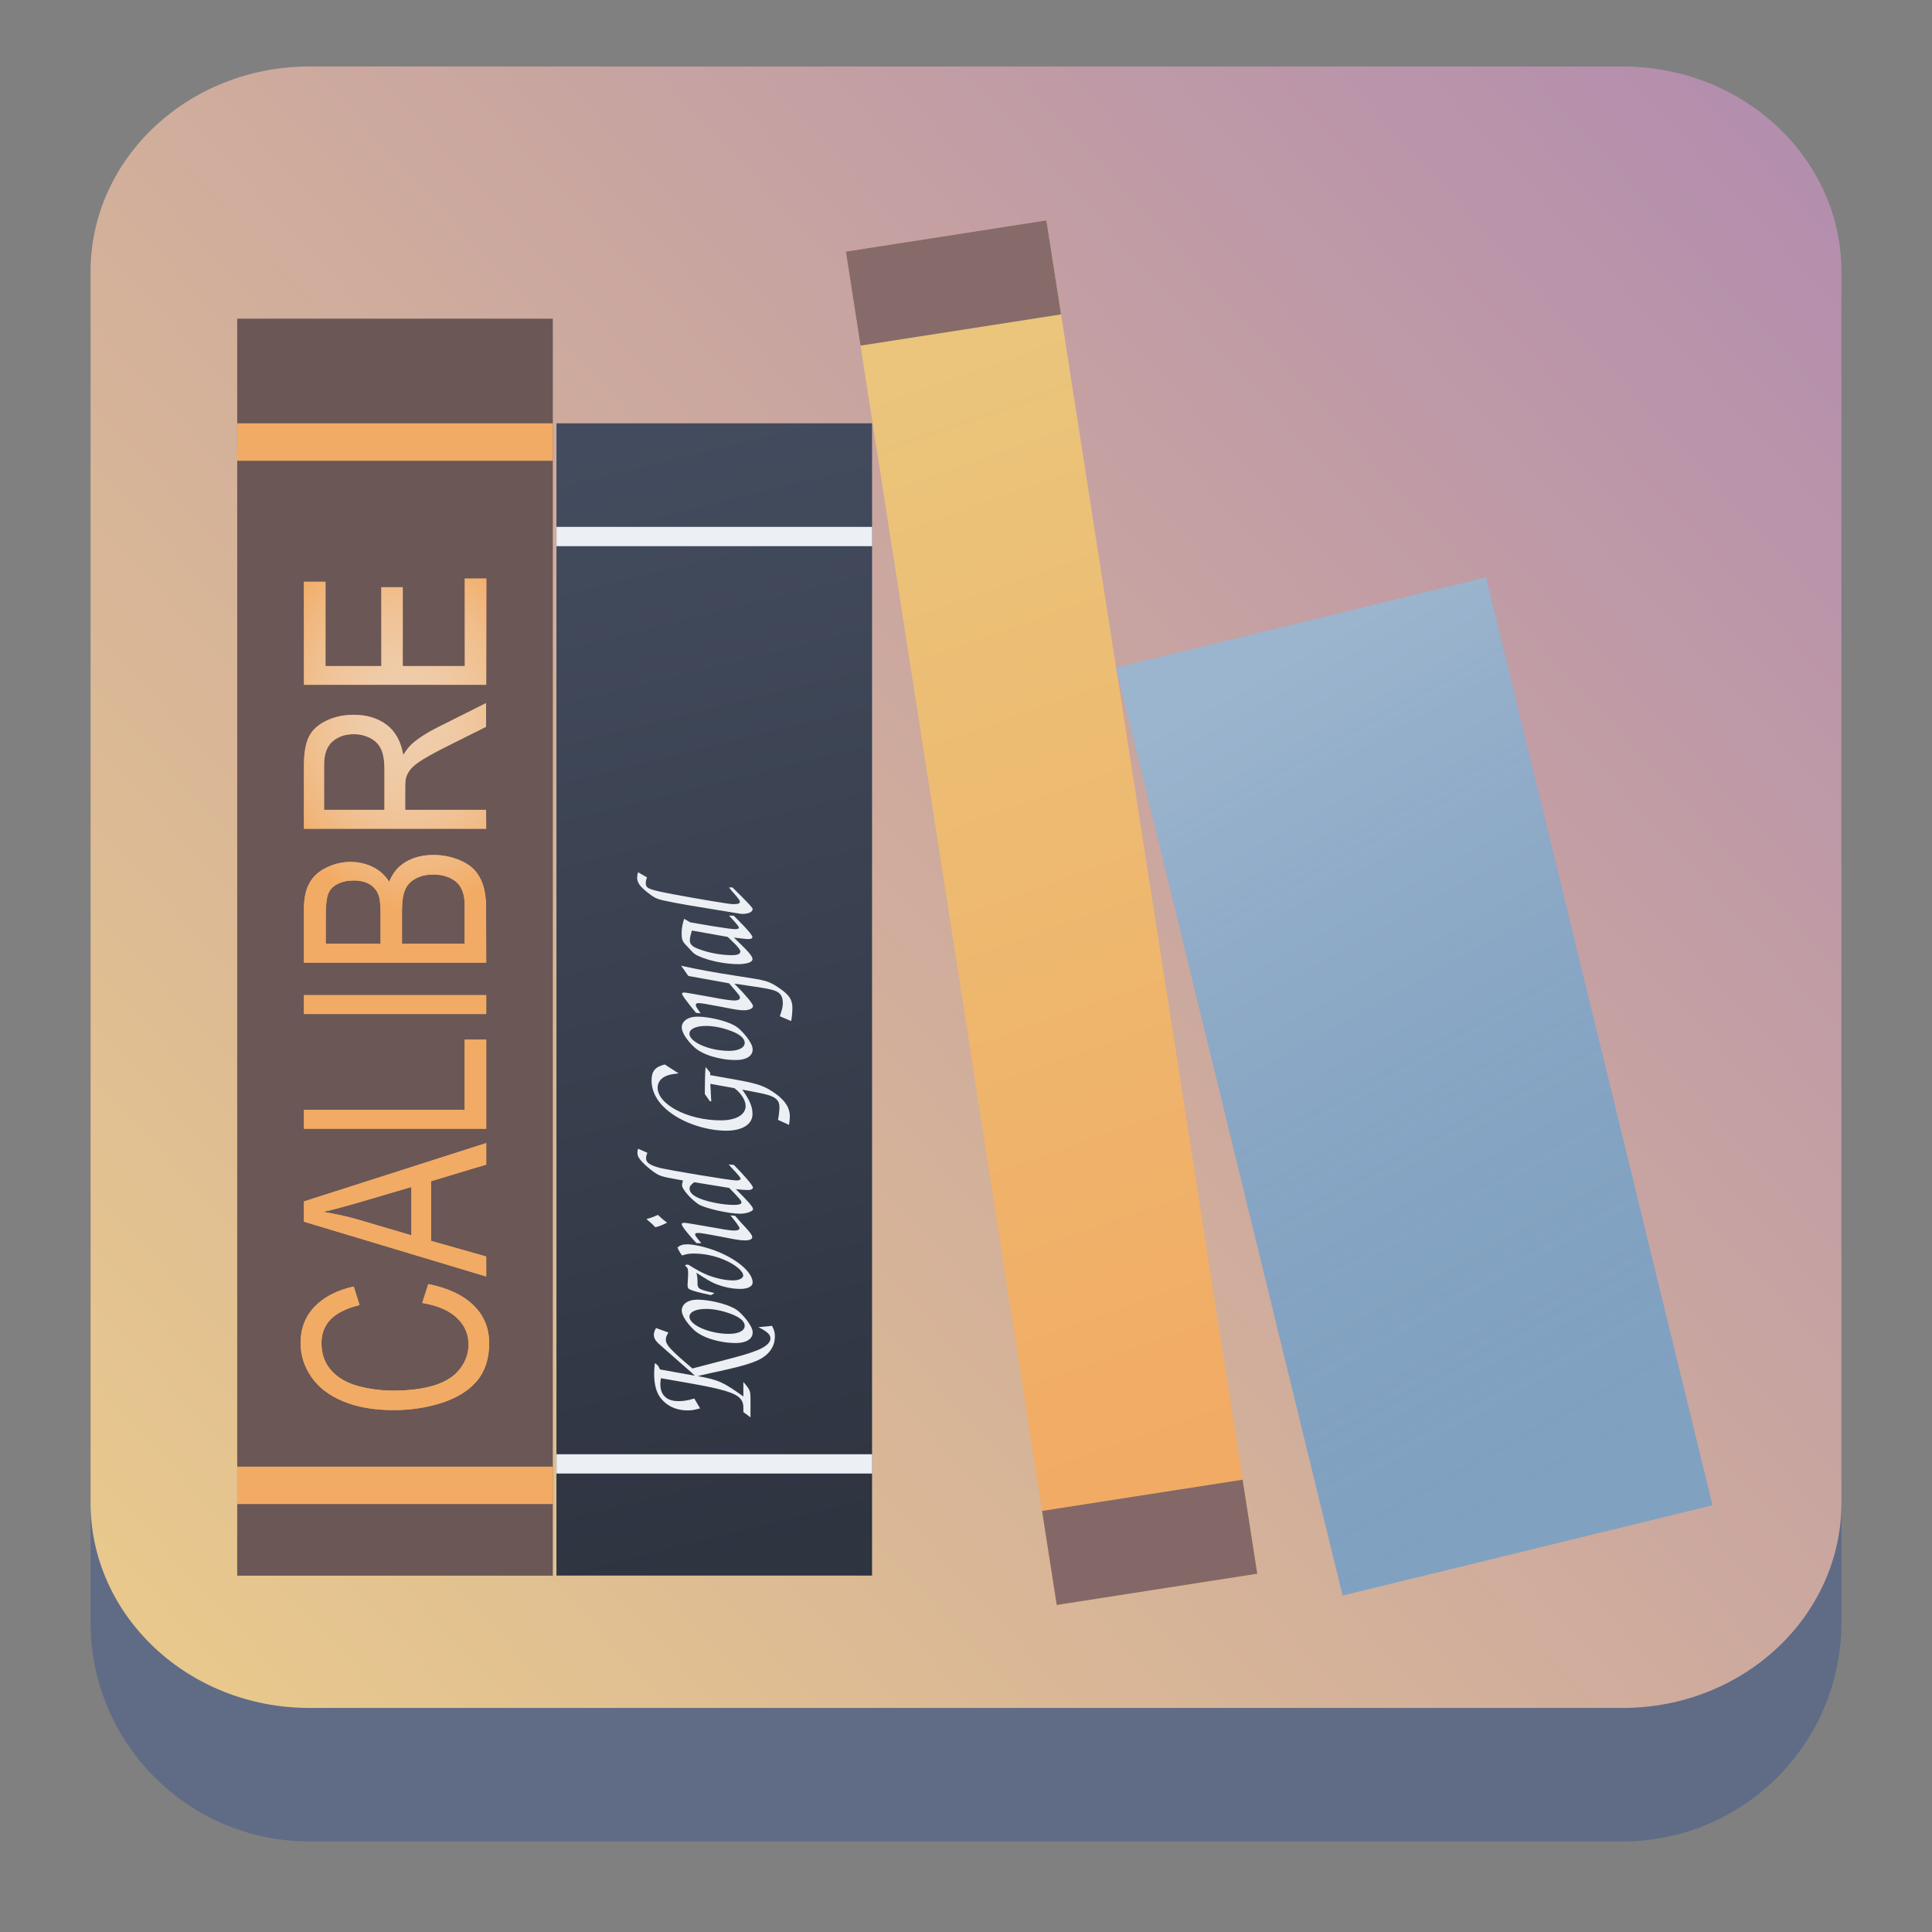 <?xml version="1.0" encoding="UTF-8" standalone="no"?>
<svg
   width="64"
   height="64"
   version="1.1"
   id="svg57"
   sodipodi:docname="calibre-gui.svg"
   inkscape:version="1.3.2 (091e20ef0f, 2023-11-25)"
   xmlns:inkscape="http://www.inkscape.org/namespaces/inkscape"
   xmlns:sodipodi="http://sodipodi.sourceforge.net/DTD/sodipodi-0.dtd"
   xmlns:xlink="http://www.w3.org/1999/xlink"
   xmlns="http://www.w3.org/2000/svg"
   xmlns:svg="http://www.w3.org/2000/svg">
  <rect width="100%" height="100%" fill="#808080" stroke="none"/>
  <sodipodi:namedview
     id="namedview59"
     pagecolor="#ffffff"
     bordercolor="#666666"
     borderopacity="1.0"
     inkscape:showpageshadow="2"
     inkscape:pageopacity="0.0"
     inkscape:pagecheckerboard="0"
     inkscape:deskcolor="#d1d1d1"
     showgrid="true"
     inkscape:zoom="8.0667981"
     inkscape:cx="54.420601"
     inkscape:cy="48.656232"
     inkscape:window-width="1920"
     inkscape:window-height="994"
     inkscape:window-x="0"
     inkscape:window-y="0"
     inkscape:window-maximized="1"
     inkscape:current-layer="svg57">
    <inkscape:grid
       type="xygrid"
       id="grid788"
       originx="0"
       originy="0"
       spacingy="1"
       spacingx="1"
       units="px"
       visible="true" />
  </sodipodi:namedview>
  <defs
     id="defs31">
    <linearGradient
       id="a"
       y1="543.8"
       y2="513.8"
       x2="0"
       gradientUnits="userSpaceOnUse"
       gradientTransform="matrix(1.125,0,0,1,-51.07,0)">
      <stop
         stop-color="#197cf1"
         id="stop2" />
      <stop
         offset="1"
         stop-color="#20bcfa"
         id="stop4" />
    </linearGradient>
    <linearGradient
       xlink:href="#a"
       id="b"
       y1="44"
       y2="11"
       x2="0"
       gradientUnits="userSpaceOnUse" />
    <linearGradient
       id="c"
       y1="10"
       y2="14"
       x2="0"
       gradientUnits="userSpaceOnUse">
      <stop
         stop-color="#1d1e1e"
         id="stop8" />
      <stop
         offset="1"
         stop-color="#44484c"
         id="stop10" />
    </linearGradient>
    <linearGradient
       xlink:href="#a"
       id="d"
       y1="14"
       y2="10"
       gradientUnits="userSpaceOnUse"
       x2="0" />
    <linearGradient
       xlink:href="#a"
       id="e"
       y1="516.8"
       y2="503.8"
       x2="0"
       gradientUnits="userSpaceOnUse" />
    <linearGradient
       id="f"
       y1="18"
       y2="15"
       x2="0"
       gradientUnits="userSpaceOnUse">
      <stop
         stop-color="#c6cdd1"
         id="stop15" />
      <stop
         offset="1"
         stop-color="#e0e5e7"
         id="stop17" />
    </linearGradient>
    <linearGradient
       xlink:href="#f"
       id="g"
       y1="517.8"
       y2="514.8"
       x2="0"
       gradientUnits="userSpaceOnUse" />
    <linearGradient
       id="h"
       y1="19"
       y2="3"
       x2="0"
       gradientUnits="userSpaceOnUse"
       gradientTransform="translate(0,-2)">
      <stop
         stop-color="#7cbaf8"
         id="stop21" />
      <stop
         offset="1"
         stop-color="#f4fcff"
         id="stop23" />
    </linearGradient>
    <linearGradient
       id="i"
       y1="23"
       x1="16"
       y2="39"
       x2="32"
       gradientUnits="userSpaceOnUse">
      <stop
         stop-color="#292c2f"
         id="stop26" />
      <stop
         offset="1"
         stop-opacity="0"
         id="stop28" />
    </linearGradient>
    <linearGradient
       inkscape:collect="always"
       xlink:href="#linearGradient22063"
       id="linearGradient22065"
       x1="-22"
       y1="5.111"
       x2="-6.444"
       y2="-9.111"
       gradientUnits="userSpaceOnUse"
       gradientTransform="matrix(3.625,0,0,3.625,82.75,38.453)" />
    <linearGradient
       inkscape:collect="always"
       id="linearGradient22063">
      <stop
         style="stop-color:#ebcb8b;stop-opacity:1;"
         offset="0"
         id="stop22059" />
      <stop
         style="stop-color:#b48ead;stop-opacity:1;"
         offset="1"
         id="stop22061" />
    </linearGradient>
    <linearGradient
       id="d-7"
       x2="0"
       y1="44"
       y2="4"
       gradientTransform="matrix(-0.675,0,0,0.675,40.2,7.659)"
       gradientUnits="userSpaceOnUse">
      <stop
         stop-color="#2f74c8"
         offset="0"
         id="stop13-4" />
      <stop
         stop-color="#4699d7"
         offset="1"
         id="stop15-4" />
    </linearGradient>
    <linearGradient
       id="b-3"
       x1="405.57"
       x2="427.57"
       y1="509.8"
       y2="533.8"
       gradientUnits="userSpaceOnUse">
      <stop
         stop-opacity=".286"
         offset="0"
         id="stop7" />
      <stop
         stop-opacity="0"
         offset="1"
         id="stop9" />
    </linearGradient>
    <linearGradient
       id="a-7"
       x2="0"
       y1="34"
       y2="4"
       gradientUnits="userSpaceOnUse"
       gradientTransform="matrix(0.675,0,0,0.675,7.8,7.659)">
      <stop
         stop-color="#7cbaf8"
         offset="0"
         id="stop2-8" />
      <stop
         stop-color="#f4fcff"
         offset="1"
         id="stop4-6" />
    </linearGradient>
    <filter
       id="filter8973"
       x="-0.327"
       y="-0.346"
       width="1.655"
       height="1.692"
       color-interpolation-filters="sRGB">
      <feGaussianBlur
         stdDeviation="0.277"
         id="feGaussianBlur2680" />
    </filter>
    <filter
       id="filter3013"
       x="-0.47"
       y="-1.889"
       width="1.941"
       height="4.778"
       color-interpolation-filters="sRGB">
      <feGaussianBlur
         stdDeviation="0.277"
         id="feGaussianBlur3011" />
    </filter>
    <filter
       id="filter3017"
       x="-0.47"
       y="-1.889"
       width="1.941"
       height="4.778"
       color-interpolation-filters="sRGB">
      <feGaussianBlur
         stdDeviation="0.277"
         id="feGaussianBlur3015" />
    </filter>
    <filter
       id="filter3021"
       x="-0.47"
       y="-1.889"
       width="1.941"
       height="4.778"
       color-interpolation-filters="sRGB">
      <feGaussianBlur
         stdDeviation="0.277"
         id="feGaussianBlur3019" />
    </filter>
    <filter
       id="filter3025"
       x="-0.47"
       y="-1.889"
       width="1.941"
       height="4.778"
       color-interpolation-filters="sRGB">
      <feGaussianBlur
         stdDeviation="0.277"
         id="feGaussianBlur3023" />
    </filter>
    <filter
       id="filter3029"
       x="-0.47"
       y="-1.889"
       width="1.941"
       height="4.778"
       color-interpolation-filters="sRGB">
      <feGaussianBlur
         stdDeviation="0.277"
         id="feGaussianBlur3027" />
    </filter>
    <filter
       id="filter3033"
       x="-0.47"
       y="-1.889"
       width="1.941"
       height="4.778"
       color-interpolation-filters="sRGB">
      <feGaussianBlur
         stdDeviation="0.277"
         id="feGaussianBlur3031" />
    </filter>
    <filter
       id="filter3037"
       x="-0.47"
       y="-1.889"
       width="1.941"
       height="4.778"
       color-interpolation-filters="sRGB">
      <feGaussianBlur
         stdDeviation="0.277"
         id="feGaussianBlur3035" />
    </filter>
    <linearGradient
       id="linearGradient3871"
       x1="73.659"
       x2="73.659"
       y1="3.186"
       y2="20.119"
       gradientTransform="matrix(0.886,0,0,0.919,8.34,0.943)"
       gradientUnits="userSpaceOnUse">
      <stop
         stop-color="#4c566a"
         stop-opacity=".8"
         offset="0"
         id="stop2638" />
      <stop
         stop-color="#eceff4"
         stop-opacity=".3"
         offset=".494"
         id="stop2640" />
      <stop
         stop-color="#4c566a"
         stop-opacity=".8"
         offset="1"
         id="stop2642" />
    </linearGradient>
    <filter
       id="filter4787"
       x="-0.063"
       y="-0.093"
       width="1.126"
       height="1.185"
       color-interpolation-filters="sRGB">
      <feGaussianBlur
         stdDeviation="0.621"
         id="feGaussianBlur2645" />
    </filter>
    <linearGradient
       id="linearGradient6253"
       x1="73.659"
       x2="73.659"
       y1="3.186"
       y2="20.119"
       gradientTransform="matrix(0.886,0,0,0.919,8.357,0.949)"
       gradientUnits="userSpaceOnUse">
      <stop
         stop-color="#d8dee9"
         stop-opacity="0"
         offset="0"
         id="stop2651" />
      <stop
         stop-color="#eceff4"
         stop-opacity=".8"
         offset=".494"
         id="stop2653" />
      <stop
         stop-color="#d8dee9"
         stop-opacity="0"
         offset="1"
         id="stop2655" />
    </linearGradient>
    <filter
       id="filter4787-5"
       x="-0.063"
       y="-0.093"
       width="1.126"
       height="1.185"
       color-interpolation-filters="sRGB">
      <feGaussianBlur
         stdDeviation="0.621"
         id="feGaussianBlur2648" />
    </filter>
    <filter
       id="filter6996"
       x="-0.467"
       y="-0.554"
       width="1.935"
       height="2.108"
       color-interpolation-filters="sRGB">
      <feGaussianBlur
         stdDeviation="0.337"
         id="feGaussianBlur2658" />
    </filter>
    <filter
       id="filter8929"
       x="-0.138"
       y="-0.089"
       width="1.277"
       height="1.177"
       color-interpolation-filters="sRGB">
      <feGaussianBlur
         stdDeviation="0.289"
         id="feGaussianBlur2677" />
    </filter>
    <linearGradient
       id="linearGradient4773"
       x1="240.2"
       x2="234.33"
       y1="94.523"
       y2="94.523"
       gradientTransform="matrix(0.384,-0.269,0.224,0.341,-71.45,74.134)"
       gradientUnits="userSpaceOnUse">
      <stop
         stop-color="#2e3440"
         stop-opacity=".8"
         offset="0"
         id="stop2661" />
      <stop
         stop-color="#eceff4"
         stop-opacity=".7"
         offset=".104"
         id="stop2663" />
      <stop
         stop-color="#4c566a"
         stop-opacity=".6"
         offset=".36"
         id="stop2665" />
      <stop
         stop-color="#4c566a"
         stop-opacity=".6"
         offset=".824"
         id="stop2667" />
      <stop
         stop-color="#eceff4"
         stop-opacity=".4"
         offset="1"
         id="stop2669" />
    </linearGradient>
    <linearGradient
       id="linearGradient7079"
       x1="56.515"
       x2="58.071"
       y1="31.466"
       y2="30.996"
       gradientUnits="userSpaceOnUse"
       gradientTransform="matrix(1.651,0,0,1.651,-48.394,-0.485)">
      <stop
         stop-color="#4c566a"
         offset="0"
         id="stop2672" />
      <stop
         stop-color="#4c566a"
         stop-opacity=".5"
         offset="1"
         id="stop2674" />
    </linearGradient>
    <linearGradient
       xlink:href="#2"
       id="1"
       y1="543.798"
       x2="0"
       y2="503.798"
       gradientUnits="userSpaceOnUse"
       gradientTransform="matrix(1.238,0,0,1.1,-473.808,-544.478)" />
    <linearGradient
       id="2">
      <stop
         stop-color="#426467"
         id="stop250" />
      <stop
         offset="1"
         stop-color="#525b58"
         id="stop252" />
    </linearGradient>
    <linearGradient
       xlink:href="#linearGradient4191"
       id="linearGradient4197"
       x1="13.813"
       y1="20.942"
       x2="13.813"
       y2="4.102"
       gradientUnits="userSpaceOnUse"
       gradientTransform="matrix(1.1,0,0,1.1,3.2,5.3)" />
    <linearGradient
       id="linearGradient4191">
      <stop
         style="stop-color:#ffa92d;stop-opacity:1"
         offset="0"
         id="stop239" />
      <stop
         style="stop-color:#ffdaa5;stop-opacity:1"
         offset="1"
         id="stop241" />
    </linearGradient>
    <linearGradient
       xlink:href="#0"
       id="5"
       y1="527.798"
       x2="0"
       y2="504.798"
       gradientUnits="userSpaceOnUse"
       gradientTransform="matrix(1.1,0,0,1.1,-417.629,-544.478)" />
    <linearGradient
       id="0">
      <stop
         offset="0"
         stop-color="#ffffff"
         id="stop244" />
      <stop
         offset="1"
         stop-color="#ffffff"
         stop-opacity="0"
         id="stop246" />
    </linearGradient>
    <linearGradient
       xlink:href="#6"
       id="7"
       x1="45"
       y1="36"
       x2="14"
       y2="12"
       gradientUnits="userSpaceOnUse"
       gradientTransform="matrix(1.1,0,0,1.1,5.4,5.3)" />
    <linearGradient
       id="6"
       y1="-0.883"
       x1="-41.26"
       y2="37.956"
       x2="-2.994"
       gradientUnits="userSpaceOnUse"
       gradientTransform="translate(-1.01,-1.022)">
      <stop
         stop-color="#21c9fb"
         id="stop256" />
      <stop
         offset="1"
         stop-color="#1a86f2"
         id="stop258" />
    </linearGradient>
    <linearGradient
       id="b-36"
       y1="4"
       x1="8"
       y2="18"
       gradientUnits="userSpaceOnUse"
       x2="22"
       gradientTransform="matrix(1.1,0,0,1.1,5.4,5.3)">
      <stop
         stop-color="#292c2f"
         id="stop263" />
      <stop
         offset="1"
         stop-opacity="0"
         id="stop265" />
    </linearGradient>
    <linearGradient
       xlink:href="#2"
       id="1-3"
       y1="543.798"
       x2="0"
       y2="503.798"
       gradientUnits="userSpaceOnUse"
       gradientTransform="matrix(1.238,0,0,1.1,-473.808,-544.478)" />
    <linearGradient
       xlink:href="#linearGradient4191"
       id="linearGradient4199"
       x1="14"
       y1="21"
       x2="14"
       y2="4"
       gradientUnits="userSpaceOnUse"
       gradientTransform="matrix(1.1,0,0,1.1,3.2,5.3)" />
    <linearGradient
       xlink:href="#0"
       id="5-6"
       y1="527.798"
       x2="0"
       y2="504.798"
       gradientUnits="userSpaceOnUse"
       gradientTransform="matrix(1.1,0,0,1.1,-417.629,-544.478)" />
    <linearGradient
       xlink:href="#6"
       id="7-5"
       x1="404.571"
       y1="517.798"
       x2="424.571"
       y2="537.798"
       gradientUnits="userSpaceOnUse"
       gradientTransform="matrix(1.1,0,0,1.1,-417.629,-544.478)" />
    <linearGradient
       id="b-35"
       y1="4"
       x1="8"
       y2="18"
       gradientUnits="userSpaceOnUse"
       x2="22"
       gradientTransform="matrix(1.1,0,0,1.1,5.4,5.3)">
      <stop
         stop-color="#292c2f"
         id="stop256-6" />
      <stop
         offset="1"
         stop-opacity="0"
         id="stop258-2" />
    </linearGradient>
    <linearGradient
       id="linearGradient65090"
       x1="5.099"
       x2="7.439"
       y1="5.763"
       y2="15.198"
       gradientTransform="matrix(3.78,0,0,3.78,-0.84,-6.519)"
       gradientUnits="userSpaceOnUse">
      <stop
         stop-color="#434c5e"
         offset="0"
         id="stop5" />
      <stop
         stop-color="#2e3440"
         offset="1"
         id="stop6" />
    </linearGradient>
    <linearGradient
       id="linearGradient80748"
       x1="6.971"
       x2="8.75"
       y1="6.254"
       y2="15.754"
       gradientUnits="userSpaceOnUse"
       gradientTransform="matrix(3.78,0,0,3.78,0.055,-6.589)">
      <stop
         stop-color="#eac57b"
         offset="0"
         id="stop7-3" />
      <stop
         stop-color="#f2ab64"
         offset="1"
         id="stop8-6" />
    </linearGradient>
    <linearGradient
       id="linearGradient94665"
       x1="12.398"
       x2="14.35"
       y1="7.724"
       y2="14.817"
       gradientTransform="matrix(3.78,0,0,3.78,-14.153,3.175)"
       gradientUnits="userSpaceOnUse">
      <stop
         stop-color="#eceff4"
         stop-opacity=".25"
         offset="0"
         id="stop9-7" />
      <stop
         stop-color="#81a1c1"
         stop-opacity="0"
         offset="1"
         id="stop10-5" />
    </linearGradient>
    <radialGradient
       id="radialGradient45021"
       cx="-9.075"
       cy="3.723"
       r="4.12"
       gradientTransform="matrix(-0.458,0.035,-0.035,-0.278,-13.097,4.718)"
       gradientUnits="userSpaceOnUse">
      <stop
         stop-color="#eceff4"
         stop-opacity=".5"
         offset="0"
         id="stop3" />
      <stop
         stop-color="#f2ab64"
         offset="1"
         id="stop4-3" />
    </radialGradient>
    <radialGradient
       id="radialGradient2"
       cx="-9.075"
       cy="3.723"
       r="4.12"
       gradientTransform="matrix(-0.458,0.035,-0.035,-0.278,-13.097,4.718)"
       gradientUnits="userSpaceOnUse">
      <stop
         stop-color="#eceff4"
         stop-opacity=".5"
         offset="0"
         id="stop1" />
      <stop
         stop-color="#f2ab64"
         offset="1"
         id="stop2-5" />
    </radialGradient>
    <radialGradient
       id="radialGradient12"
       cx="-9.075"
       cy="3.723"
       r="4.12"
       gradientTransform="matrix(-0.458,0.035,-0.035,-0.278,-13.097,4.718)"
       gradientUnits="userSpaceOnUse">
      <stop
         stop-color="#eceff4"
         stop-opacity=".5"
         offset="0"
         id="stop11" />
      <stop
         stop-color="#f2ab64"
         offset="1"
         id="stop12" />
    </radialGradient>
    <radialGradient
       id="radialGradient14"
       cx="-9.075"
       cy="3.723"
       r="4.12"
       gradientTransform="matrix(-0.458,0.035,-0.035,-0.278,-13.097,4.718)"
       gradientUnits="userSpaceOnUse">
      <stop
         stop-color="#eceff4"
         stop-opacity=".5"
         offset="0"
         id="stop13" />
      <stop
         stop-color="#f2ab64"
         offset="1"
         id="stop14" />
    </radialGradient>
    <radialGradient
       id="radialGradient16"
       cx="-9.075"
       cy="3.723"
       r="4.12"
       gradientTransform="matrix(-0.458,0.035,-0.035,-0.278,-13.097,4.718)"
       gradientUnits="userSpaceOnUse">
      <stop
         stop-color="#eceff4"
         stop-opacity=".5"
         offset="0"
         id="stop15-6" />
      <stop
         stop-color="#f2ab64"
         offset="1"
         id="stop16" />
    </radialGradient>
    <radialGradient
       id="radialGradient18"
       cx="-9.075"
       cy="3.723"
       r="4.12"
       gradientTransform="matrix(-0.458,0.035,-0.035,-0.278,-13.097,4.718)"
       gradientUnits="userSpaceOnUse">
      <stop
         stop-color="#eceff4"
         stop-opacity=".5"
         offset="0"
         id="stop17-2" />
      <stop
         stop-color="#f2ab64"
         offset="1"
         id="stop18" />
    </radialGradient>
    <radialGradient
       id="radialGradient20"
       cx="-9.075"
       cy="3.723"
       r="4.12"
       gradientTransform="matrix(-0.458,0.035,-0.035,-0.278,-13.097,4.718)"
       gradientUnits="userSpaceOnUse">
      <stop
         stop-color="#eceff4"
         stop-opacity=".5"
         offset="0"
         id="stop19" />
      <stop
         stop-color="#f2ab64"
         offset="1"
         id="stop20" />
    </radialGradient>
    <radialGradient
       id="radialGradient22"
       cx="-9.075"
       cy="3.723"
       r="4.12"
       gradientTransform="matrix(-0.458,0.035,-0.035,-0.278,-13.097,4.718)"
       gradientUnits="userSpaceOnUse">
      <stop
         stop-color="#eceff4"
         stop-opacity=".5"
         offset="0"
         id="stop21-9" />
      <stop
         stop-color="#f2ab64"
         offset="1"
         id="stop22" />
    </radialGradient>
    <radialGradient
       inkscape:collect="always"
       xlink:href="#radialGradient45021"
       id="radialGradient23"
       gradientUnits="userSpaceOnUse"
       gradientTransform="matrix(-0.458,0.035,-0.035,-0.278,-13.097,4.718)"
       cx="-9.075"
       cy="3.723"
       r="4.12" />
    <radialGradient
       inkscape:collect="always"
       xlink:href="#radialGradient45021"
       id="radialGradient24"
       gradientUnits="userSpaceOnUse"
       gradientTransform="matrix(-0.458,0.035,-0.035,-0.278,-13.097,4.718)"
       cx="-9.075"
       cy="3.723"
       r="4.12" />
    <radialGradient
       inkscape:collect="always"
       xlink:href="#radialGradient45021"
       id="radialGradient25"
       gradientUnits="userSpaceOnUse"
       gradientTransform="matrix(-0.458,0.035,-0.035,-0.278,-13.097,4.718)"
       cx="-9.075"
       cy="3.723"
       r="4.12" />
    <radialGradient
       inkscape:collect="always"
       xlink:href="#radialGradient45021"
       id="radialGradient26"
       gradientUnits="userSpaceOnUse"
       gradientTransform="matrix(-0.458,0.035,-0.035,-0.278,-13.097,4.718)"
       cx="-9.075"
       cy="3.723"
       r="4.12" />
    <radialGradient
       inkscape:collect="always"
       xlink:href="#radialGradient45021"
       id="radialGradient27"
       gradientUnits="userSpaceOnUse"
       gradientTransform="matrix(-0.458,0.035,-0.035,-0.278,-13.097,4.718)"
       cx="-9.075"
       cy="3.723"
       r="4.12" />
    <radialGradient
       inkscape:collect="always"
       xlink:href="#radialGradient45021"
       id="radialGradient28"
       gradientUnits="userSpaceOnUse"
       gradientTransform="matrix(-0.458,0.035,-0.035,-0.278,-13.097,4.718)"
       cx="-9.075"
       cy="3.723"
       r="4.12" />
    <radialGradient
       inkscape:collect="always"
       xlink:href="#radialGradient45021"
       id="radialGradient29"
       gradientUnits="userSpaceOnUse"
       gradientTransform="matrix(-0.458,0.035,-0.035,-0.278,-13.097,4.718)"
       cx="-9.075"
       cy="3.723"
       r="4.12" />
    <radialGradient
       inkscape:collect="always"
       xlink:href="#radialGradient45021"
       id="radialGradient30"
       gradientUnits="userSpaceOnUse"
       gradientTransform="matrix(-0.458,0.035,-0.035,-0.278,-13.097,4.718)"
       cx="-9.075"
       cy="3.723"
       r="4.12" />
  </defs>
  <path
     d="M 3,10.25 C 3,6.246 6.246,3 10.25,3 h 43.5 c 4.004,0 7.25,3.246 7.25,7.25 v 43.5 c 0,4.004 -3.246,7.25 -7.25,7.25 H 10.25 C 6.246,61 3,57.754 3,53.75 Z"
     id="path736"
     style="fill:#606c86;fill-opacity:1;stroke-width:3.625" />
  <path
     d="M 3,9 C 3,5.246 6.246,2.203 10.25,2.203 h 43.5 c 4.004,0 7.25,3.043 7.25,6.797 v 40.781 c 0,3.754 -3.246,6.797 -7.25,6.797 H 10.25 C 6.246,56.578 3,53.535 3,49.781 Z"
     id="path738"
     style="fill:url(#linearGradient22065);fill-opacity:1;stroke-width:3.625" />
  <rect
     x="7.858"
     y="10.556"
     width="10.455"
     height="41.64"
     fill="#6b5756"
     id="rect18"
     style="stroke-width:3.78" />
  <rect
     x="7.858"
     y="48.584"
     width="10.455"
     height="1.24"
     fill="#f2ab64"
     id="rect19"
     style="stroke-width:3.78" />
  <rect
     x="18.433"
     y="14.023"
     width="10.455"
     height="38.17"
     fill="url(#linearGradient65090)"
     id="rect20"
     style="fill:url(#linearGradient65090);stroke-width:3.78" />
  <g
     fill="#eceff4"
     id="g32"
     transform="matrix(3.78,0,0,3.78,-0.96,-6.519)">
    <rect
       x="5.131"
       y="14.469"
       width="2.766"
       height="0.169"
       id="rect21" />
    <rect
       x="5.131"
       y="6.342"
       width="2.766"
       height="0.169"
       id="rect22" />
    <g
       transform="matrix(0,-0.847,1.181,0,0,0)"
       stroke-width="0.265"
       aria-label="Kovid Goyal"
       id="g31">
      <path
         d="m -15.754,5.945 -0.014,-0.102 c -0.048,0.068 -0.076,0.089 -0.118,0.089 -0.043,0 -0.087,-0.036 -0.123,-0.102 -0.036,-0.067 -0.053,-0.109 -0.117,-0.287 l -0.069,-0.19 c 0.195,-0.165 0.244,-0.197 0.299,-0.197 0.022,0 0.038,0.004 0.073,0.019 l 0.046,-0.092 c -0.031,-0.012 -0.047,-0.016 -0.069,-0.016 -0.04,0 -0.066,0.012 -0.123,0.06 l -0.261,0.213 c -0.004,0.004 -0.019,0.015 -0.04,0.031 l 0.065,-0.259 c 0.036,-0.01 0.046,-0.016 0.065,-0.038 -0.056,-0.004 -0.082,-0.005 -0.113,-0.005 -0.098,0 -0.177,0.014 -0.232,0.04 -0.093,0.046 -0.144,0.119 -0.144,0.208 0,0.032 0.005,0.051 0.021,0.093 l 0.102,-0.043 c -0.02,-0.048 -0.027,-0.079 -0.027,-0.118 0,-0.087 0.062,-0.134 0.177,-0.134 0.014,0 0.034,0.001 0.06,0.004 l -0.037,0.153 c -0.038,0.155 -0.056,0.22 -0.076,0.277 -0.048,0.138 -0.094,0.182 -0.19,0.182 h -0.047 l -0.055,0.053 h 0.17 c 0.109,0 0.112,-0.001 0.196,-0.053 h -0.15 c 0.151,-0.151 0.171,-0.184 0.211,-0.339 0.003,0.009 0.006,0.017 0.009,0.027 0.007,0.021 0.007,0.022 0.022,0.068 l 0.022,0.074 c 0.053,0.174 0.091,0.259 0.135,0.31 0.055,0.062 0.13,0.094 0.222,0.094 0.041,0 0.063,-0.004 0.109,-0.021 z"
         id="path22" />
      <path
         d="m -15.483,5.388 c 0,-0.067 -0.046,-0.114 -0.112,-0.114 -0.05,0 -0.129,0.036 -0.202,0.091 -0.079,0.06 -0.135,0.189 -0.135,0.311 0,0.076 0.042,0.124 0.108,0.124 0.035,0 0.069,-0.012 0.127,-0.042 0.062,-0.035 0.103,-0.066 0.125,-0.096 0.05,-0.067 0.089,-0.189 0.089,-0.274 z m -0.096,0.067 c 0,0.052 -0.017,0.117 -0.048,0.177 -0.035,0.071 -0.079,0.109 -0.127,0.109 -0.051,0 -0.083,-0.046 -0.083,-0.117 0,-0.144 0.091,-0.293 0.177,-0.293 0.05,0 0.081,0.048 0.081,0.123 z"
         id="path23" />
      <path
         d="m -14.911,5.309 c 0,-0.029 -0.009,-0.047 -0.032,-0.067 -0.03,0.009 -0.045,0.015 -0.083,0.034 0.015,0.034 0.02,0.053 0.02,0.086 0,0.076 -0.022,0.155 -0.065,0.227 -0.048,0.082 -0.117,0.141 -0.163,0.141 -0.027,0 -0.05,-0.032 -0.05,-0.074 0,-0.057 0.02,-0.125 0.055,-0.189 0.025,-0.043 0.048,-0.076 0.107,-0.143 0.001,-0.004 0.001,-0.009 0.001,-0.009 0,-0.004 0,-0.005 -0.003,-0.014 h -0.012 c -0.014,0.016 -0.027,0.02 -0.067,0.02 h -0.03 l -0.099,-0.004 c -0.024,0 -0.036,0.004 -0.043,0.014 -0.016,0.02 -0.036,0.072 -0.061,0.16 l 0.021,0.026 c 0.006,-0.019 0.012,-0.036 0.014,-0.042 0.027,-0.078 0.036,-0.086 0.103,-0.084 0.05,-0.001 0.063,-0.002 0.093,-0.009 -0.072,0.081 -0.093,0.107 -0.11,0.135 -0.036,0.06 -0.057,0.13 -0.057,0.191 0,0.057 0.026,0.092 0.067,0.092 0.098,0 0.227,-0.103 0.313,-0.249 0.048,-0.082 0.082,-0.181 0.082,-0.242 z"
         id="path24" />
      <path
         d="m -14.616,5.672 0.005,-0.037 c -0.061,0.037 -0.122,0.068 -0.133,0.068 -0.014,0 -0.024,-0.015 -0.024,-0.035 0,-0.045 0.015,-0.092 0.026,-0.139 l 0.038,-0.158 c 0.006,-0.026 0.016,-0.066 0.016,-0.081 0,-0.01 -0.004,-0.016 -0.015,-0.016 -0.029,0 -0.158,0.084 -0.195,0.109 l -0.001,0.036 c 0.029,-0.016 0.073,-0.046 0.091,-0.046 0.014,0 0.015,0.014 0.015,0.025 0,0.027 -0.027,0.119 -0.041,0.176 -0.014,0.057 -0.036,0.115 -0.036,0.171 0,0.032 0.012,0.052 0.032,0.052 0.021,0 0.043,-0.011 0.115,-0.058 0.02,-0.014 0.03,-0.021 0.105,-0.068 z m 0.009,-0.576 c -0.022,-0.036 -0.024,-0.04 -0.036,-0.068 -0.001,-0.005 -0.004,-0.011 -0.006,-0.016 -0.007,0.006 -0.012,0.01 -0.017,0.014 -0.034,0.029 -0.036,0.03 -0.068,0.052 0.01,0.03 0.019,0.045 0.047,0.087 l 0.041,-0.037 c 0.007,-0.005 0.011,-0.009 0.04,-0.031 z"
         id="path25" />
      <path
         d="m -14.089,5.66 0.005,-0.038 c -0.016,0.01 -0.029,0.019 -0.035,0.022 -0.068,0.047 -0.103,0.067 -0.114,0.067 -0.01,0 -0.017,-0.014 -0.017,-0.032 0,-0.041 0.104,-0.49 0.13,-0.567 0.027,-0.074 0.055,-0.103 0.099,-0.103 0.016,0 0.029,0.002 0.057,0.01 l 0.043,-0.069 c -0.019,-0.004 -0.029,-0.005 -0.04,-0.005 -0.03,0 -0.046,0.005 -0.074,0.021 -0.031,0.017 -0.073,0.05 -0.108,0.082 -0.061,0.058 -0.065,0.067 -0.097,0.195 l -0.01,0.04 c -0.022,-0.005 -0.041,-0.007 -0.051,-0.007 -0.038,0 -0.145,0.067 -0.195,0.122 -0.042,0.048 -0.098,0.223 -0.098,0.309 0,0.047 0.025,0.096 0.047,0.096 0.024,0 0.078,-0.034 0.208,-0.128 -0.006,0.031 -0.01,0.067 -0.01,0.089 0,0.025 0.01,0.038 0.027,0.038 0.02,0 0.128,-0.066 0.231,-0.14 z m -0.238,-0.034 c -0.105,0.074 -0.133,0.091 -0.15,0.091 -0.017,0 -0.026,-0.019 -0.026,-0.055 0,-0.041 0.007,-0.088 0.022,-0.143 0.036,-0.125 0.084,-0.187 0.148,-0.187 0.022,0 0.038,0.009 0.065,0.034 z"
         id="path26" />
      <path
         d="m -13.076,5.451 c -0.05,-0.004 -0.164,-0.006 -0.279,-0.006 l -0.076,0.038 v 0.01 l 0.181,-0.007 -0.045,0.179 c -0.052,0.05 -0.127,0.083 -0.184,0.083 -0.092,0 -0.149,-0.072 -0.149,-0.185 0,-0.242 0.164,-0.468 0.338,-0.468 0.051,0 0.094,0.021 0.118,0.058 0.016,0.025 0.022,0.046 0.03,0.098 l 0.092,-0.103 c -0.024,-0.071 -0.069,-0.098 -0.164,-0.098 -0.135,0 -0.258,0.056 -0.357,0.163 -0.101,0.108 -0.164,0.261 -0.164,0.391 0,0.12 0.066,0.195 0.172,0.195 0.077,0 0.143,-0.02 0.253,-0.076 -0.019,0.074 -0.041,0.155 -0.052,0.182 -0.025,0.067 -0.061,0.094 -0.127,0.094 -0.036,0 -0.097,-0.005 -0.134,-0.011 l -0.052,0.082 c 0.045,0.005 0.065,0.006 0.089,0.006 0.099,0 0.184,-0.045 0.266,-0.14 0.053,-0.061 0.076,-0.113 0.112,-0.257 l 0.048,-0.194 h 0.026 z"
         id="path27" />
      <path
         d="m -12.555,5.388 c 0,-0.067 -0.046,-0.114 -0.112,-0.114 -0.05,0 -0.129,0.036 -0.202,0.091 -0.079,0.06 -0.135,0.189 -0.135,0.311 0,0.076 0.042,0.124 0.108,0.124 0.035,0 0.069,-0.012 0.127,-0.042 0.062,-0.035 0.103,-0.066 0.125,-0.096 0.05,-0.067 0.089,-0.189 0.089,-0.274 z m -0.096,0.067 c 0,0.052 -0.017,0.117 -0.048,0.177 -0.035,0.071 -0.079,0.109 -0.127,0.109 -0.051,0 -0.083,-0.046 -0.083,-0.117 0,-0.144 0.091,-0.293 0.177,-0.293 0.05,0 0.081,0.048 0.081,0.123 z"
         id="path28" />
      <path
         d="m -12.029,5.269 -0.035,0.019 -0.043,0.021 c -0.006,0.004 -0.016,0.007 -0.027,0.014 l -0.076,0.302 c -0.124,0.077 -0.13,0.081 -0.151,0.081 -0.016,0 -0.027,-0.017 -0.027,-0.04 0,-0.027 0.011,-0.084 0.035,-0.172 0.031,-0.123 0.048,-0.192 0.048,-0.203 0,-0.009 -0.006,-0.015 -0.014,-0.015 -0.014,0 -0.093,0.042 -0.197,0.104 l -0.004,0.034 c 0.058,-0.03 0.072,-0.036 0.086,-0.036 0.012,0 0.019,0.007 0.019,0.019 0,0.022 -0.009,0.06 -0.038,0.169 -0.03,0.108 -0.036,0.135 -0.036,0.168 0,0.04 0.019,0.069 0.043,0.069 0.024,0 0.123,-0.06 0.233,-0.139 -0.047,0.227 -0.047,0.227 -0.062,0.273 -0.02,0.063 -0.06,0.087 -0.14,0.087 -0.036,0 -0.063,-0.005 -0.136,-0.022 l -0.05,0.084 c 0.038,0.005 0.093,0.009 0.136,0.009 0.087,0 0.136,-0.024 0.207,-0.099 0.072,-0.077 0.077,-0.091 0.12,-0.293 0.043,-0.2 0.067,-0.293 0.109,-0.431 z"
         id="path29" />
      <path
         d="M -11.51,5.661 V 5.625 c -0.024,0.015 -0.105,0.073 -0.125,0.073 -0.012,0 -0.015,-0.016 -0.015,-0.027 0,-0.046 0.056,-0.273 0.071,-0.334 0.005,-0.007 0.03,-0.038 0.036,-0.045 -0.042,-0.011 -0.097,-0.019 -0.146,-0.019 -0.083,0 -0.092,0.009 -0.149,0.048 -0.034,0.024 -0.065,0.037 -0.088,0.074 -0.062,0.097 -0.086,0.222 -0.086,0.3 0,0.037 0.01,0.104 0.053,0.104 0.046,0 0.158,-0.093 0.222,-0.138 l -0.009,0.056 c -0.007,0.042 -0.015,0.081 0.015,0.081 0.031,0 0.185,-0.113 0.221,-0.139 z m -0.22,-0.046 c -0.037,0.027 -0.119,0.094 -0.151,0.094 -0.032,0 -0.038,-0.034 -0.038,-0.063 0,-0.079 0.025,-0.17 0.057,-0.233 0.021,-0.043 0.041,-0.079 0.097,-0.079 0.031,0 0.069,0.009 0.101,0.015 z"
         id="path30" />
      <path
         d="M -11.218,5.651 V 5.624 c -0.017,0.01 -0.029,0.017 -0.034,0.02 -0.089,0.056 -0.099,0.061 -0.117,0.061 -0.022,0 -0.022,-0.03 -0.022,-0.055 0,-0.022 0.056,-0.263 0.102,-0.438 0.048,-0.182 0.06,-0.205 0.114,-0.205 0.016,0 0.029,0.001 0.061,0.009 l 0.053,-0.066 c -0.026,-0.006 -0.04,-0.007 -0.056,-0.007 -0.05,0 -0.089,0.02 -0.149,0.073 -0.055,0.05 -0.068,0.068 -0.084,0.113 -0.01,0.03 -0.037,0.13 -0.05,0.185 l -0.089,0.388 c -0.001,0.007 -0.003,0.015 -0.003,0.022 0,0.038 0.015,0.076 0.052,0.076 0.012,0 0.065,-0.036 0.221,-0.149 z"
         id="path31" />
    </g>
  </g>
  <rect
     transform="rotate(-8.855)"
     x="26.404"
     y="12.549"
     width="6.723"
     height="45.374"
     fill="url(#linearGradient80748)"
     id="rect32"
     style="fill:url(#linearGradient80748);stroke-width:3.78" />
  <rect
     transform="rotate(-8.855)"
     x="26.404"
     y="54.769"
     width="6.723"
     height="3.152"
     fill="#836867"
     id="rect33"
     style="stroke-width:3.78" />
  <rect
     transform="rotate(-13.717)"
     x="30.673"
     y="30.253"
     width="12.615"
     height="31.641"
     fill="#81a1c1"
     id="rect34"
     style="stroke-width:3.78" />
  <rect
     transform="rotate(-13.717)"
     x="30.673"
     y="30.253"
     width="12.615"
     height="31.641"
     fill="url(#linearGradient94665)"
     id="rect35"
     style="fill:url(#linearGradient94665);stroke-width:3.78" />
  <rect
     x="7.858"
     y="14.023"
     width="10.455"
     height="1.24"
     fill="#f2ab64"
     id="rect38"
     style="stroke-width:3.78" />
  <g
     transform="matrix(0,-3.343,4.273,0,-0.96,-6.519)"
     fill="#f2ab64"
     stroke-width="0.265"
     aria-label="CALIBRE"
     id="g45">
    <path
       d="m -14.861,3.498 0.187,0.047 q -0.059,0.23 -0.212,0.352 -0.152,0.12 -0.373,0.12 -0.228,0 -0.372,-0.093 -0.143,-0.093 -0.218,-0.27 -0.074,-0.176 -0.074,-0.379 0,-0.221 0.084,-0.384 0.085,-0.165 0.24,-0.25 0.156,-0.086 0.343,-0.086 0.212,0 0.357,0.108 0.145,0.108 0.201,0.304 L -14.882,3.012 q -0.049,-0.154 -0.143,-0.225 -0.093,-0.07 -0.235,-0.07 -0.163,0 -0.273,0.078 -0.109,0.078 -0.153,0.21 -0.044,0.131 -0.044,0.271 0,0.18 0.052,0.315 0.053,0.134 0.164,0.2 0.111,0.066 0.24,0.066 0.157,0 0.266,-0.091 0.109,-0.091 0.147,-0.269 z"
       id="path39" />
    <path
       d="m -14.599,3.994 0.543,-1.413 h 0.201 l 0.578,1.413 h -0.213 l -0.165,-0.428 h -0.591 l -0.155,0.428 z m 0.408,-0.58 h 0.479 l -0.147,-0.391 q -0.067,-0.178 -0.1,-0.293 -0.027,0.136 -0.076,0.27 z"
       id="path40" />
    <path
       d="M -13.135,3.994 V 2.581 h 0.187 v 1.246 h 0.696 v 0.167 z"
       id="path41" />
    <path
       d="M -11.998,3.994 V 2.581 h 0.187 v 1.413 z"
       id="path42" />
    <path
       d="M -11.489,3.994 V 2.581 h 0.53 q 0.162,0 0.259,0.043 0.098,0.042 0.153,0.132 0.056,0.089 0.056,0.186 0,0.091 -0.049,0.171 -0.049,0.08 -0.148,0.129 0.128,0.038 0.197,0.128 0.069,0.091 0.069,0.214 0,0.099 -0.042,0.185 -0.041,0.085 -0.103,0.131 -0.062,0.046 -0.155,0.07 -0.093,0.023 -0.227,0.023 z m 0.187,-0.819 h 0.305 q 0.124,0 0.178,-0.016 0.071,-0.021 0.107,-0.07 0.037,-0.049 0.037,-0.123 0,-0.07 -0.034,-0.123 -0.034,-0.054 -0.096,-0.073 -0.063,-0.02 -0.215,-0.02 h -0.282 z m 0,0.652 h 0.352 q 0.091,0 0.127,-0.007 0.065,-0.012 0.108,-0.039 0.043,-0.027 0.071,-0.078 0.028,-0.052 0.028,-0.119 0,-0.079 -0.04,-0.137 -0.04,-0.059 -0.113,-0.082 -0.071,-0.024 -0.206,-0.024 h -0.327 z"
       id="path43" />
    <path
       d="M -10.162,3.994 V 2.581 h 0.626 q 0.189,0 0.287,0.039 0.098,0.038 0.157,0.134 0.059,0.096 0.059,0.213 0,0.15 -0.097,0.253 -0.097,0.103 -0.301,0.131 0.074,0.036 0.113,0.07 0.082,0.075 0.155,0.188 l 0.246,0.384 h -0.235 L -9.339,3.7 Q -9.421,3.572 -9.474,3.505 -9.527,3.437 -9.569,3.41 -9.611,3.383 -9.654,3.373 q -0.032,-0.007 -0.104,-0.007 h -0.217 v 0.627 z m 0.187,-0.789 h 0.402 q 0.128,0 0.2,-0.026 0.072,-0.027 0.11,-0.085 0.038,-0.059 0.038,-0.127 0,-0.1 -0.073,-0.165 Q -9.371,2.737 -9.528,2.737 h -0.447 z"
       id="path44" />
    <path
       d="M -8.736,3.994 V 2.581 h 1.021 v 0.167 h -0.835 v 0.433 h 0.781 v 0.166 h -0.781 v 0.481 h 0.867 v 0.167 z"
       id="path45" />
  </g>
  <g
     transform="matrix(0,-3.343,4.273,0,-0.96,-6.519)"
     fill="url(#radialGradient45021)"
     stroke-width="0.265"
     aria-label="CALIBRE"
     id="g52"
     style="fill:url(#radialGradient30)">
    <path
       d="m -14.861,3.498 0.187,0.047 q -0.059,0.23 -0.212,0.352 -0.152,0.12 -0.373,0.12 -0.228,0 -0.372,-0.093 -0.143,-0.093 -0.218,-0.27 -0.074,-0.176 -0.074,-0.379 0,-0.221 0.084,-0.384 0.085,-0.165 0.24,-0.25 0.156,-0.086 0.343,-0.086 0.212,0 0.357,0.108 0.145,0.108 0.201,0.304 L -14.882,3.012 q -0.049,-0.154 -0.143,-0.225 -0.093,-0.07 -0.235,-0.07 -0.163,0 -0.273,0.078 -0.109,0.078 -0.153,0.21 -0.044,0.131 -0.044,0.271 0,0.18 0.052,0.315 0.053,0.134 0.164,0.2 0.111,0.066 0.24,0.066 0.157,0 0.266,-0.091 0.109,-0.091 0.147,-0.269 z"
       id="path46"
       style="fill:url(#radialGradient23)" />
    <path
       d="m -14.599,3.994 0.543,-1.413 h 0.201 l 0.578,1.413 h -0.213 l -0.165,-0.428 h -0.591 l -0.155,0.428 z m 0.408,-0.58 h 0.479 l -0.147,-0.391 q -0.067,-0.178 -0.1,-0.293 -0.027,0.136 -0.076,0.27 z"
       id="path47"
       style="fill:url(#radialGradient24)" />
    <path
       d="M -13.135,3.994 V 2.581 h 0.187 v 1.246 h 0.696 v 0.167 z"
       id="path48"
       style="fill:url(#radialGradient25)" />
    <path
       d="M -11.998,3.994 V 2.581 h 0.187 v 1.413 z"
       id="path49"
       style="fill:url(#radialGradient26)" />
    <path
       d="M -11.489,3.994 V 2.581 h 0.53 q 0.162,0 0.259,0.043 0.098,0.042 0.153,0.132 0.056,0.089 0.056,0.186 0,0.091 -0.049,0.171 -0.049,0.08 -0.148,0.129 0.128,0.038 0.197,0.128 0.069,0.091 0.069,0.214 0,0.099 -0.042,0.185 -0.041,0.085 -0.103,0.131 -0.062,0.046 -0.155,0.07 -0.093,0.023 -0.227,0.023 z m 0.187,-0.819 h 0.305 q 0.124,0 0.178,-0.016 0.071,-0.021 0.107,-0.07 0.037,-0.049 0.037,-0.123 0,-0.07 -0.034,-0.123 -0.034,-0.054 -0.096,-0.073 -0.063,-0.02 -0.215,-0.02 h -0.282 z m 0,0.652 h 0.352 q 0.091,0 0.127,-0.007 0.065,-0.012 0.108,-0.039 0.043,-0.027 0.071,-0.078 0.028,-0.052 0.028,-0.119 0,-0.079 -0.04,-0.137 -0.04,-0.059 -0.113,-0.082 -0.071,-0.024 -0.206,-0.024 h -0.327 z"
       id="path50"
       style="fill:url(#radialGradient27)" />
    <path
       d="M -10.162,3.994 V 2.581 h 0.626 q 0.189,0 0.287,0.039 0.098,0.038 0.157,0.134 0.059,0.096 0.059,0.213 0,0.15 -0.097,0.253 -0.097,0.103 -0.301,0.131 0.074,0.036 0.113,0.07 0.082,0.075 0.155,0.188 l 0.246,0.384 h -0.235 L -9.339,3.7 Q -9.421,3.572 -9.474,3.505 -9.527,3.437 -9.569,3.41 -9.611,3.383 -9.654,3.373 q -0.032,-0.007 -0.104,-0.007 h -0.217 v 0.627 z m 0.187,-0.789 h 0.402 q 0.128,0 0.2,-0.026 0.072,-0.027 0.11,-0.085 0.038,-0.059 0.038,-0.127 0,-0.1 -0.073,-0.165 Q -9.371,2.737 -9.528,2.737 h -0.447 z"
       id="path51"
       style="fill:url(#radialGradient28)" />
    <path
       d="M -8.736,3.994 V 2.581 h 1.021 v 0.167 h -0.835 v 0.433 h 0.781 v 0.166 h -0.781 v 0.481 h 0.867 v 0.167 z"
       id="path52"
       style="fill:url(#radialGradient29)" />
  </g>
  <rect
     transform="rotate(-8.855)"
     x="26.404"
     y="12.549"
     width="6.723"
     height="3.152"
     fill="#866b6a"
     id="rect52"
     style="stroke-width:3.78" />
</svg>
